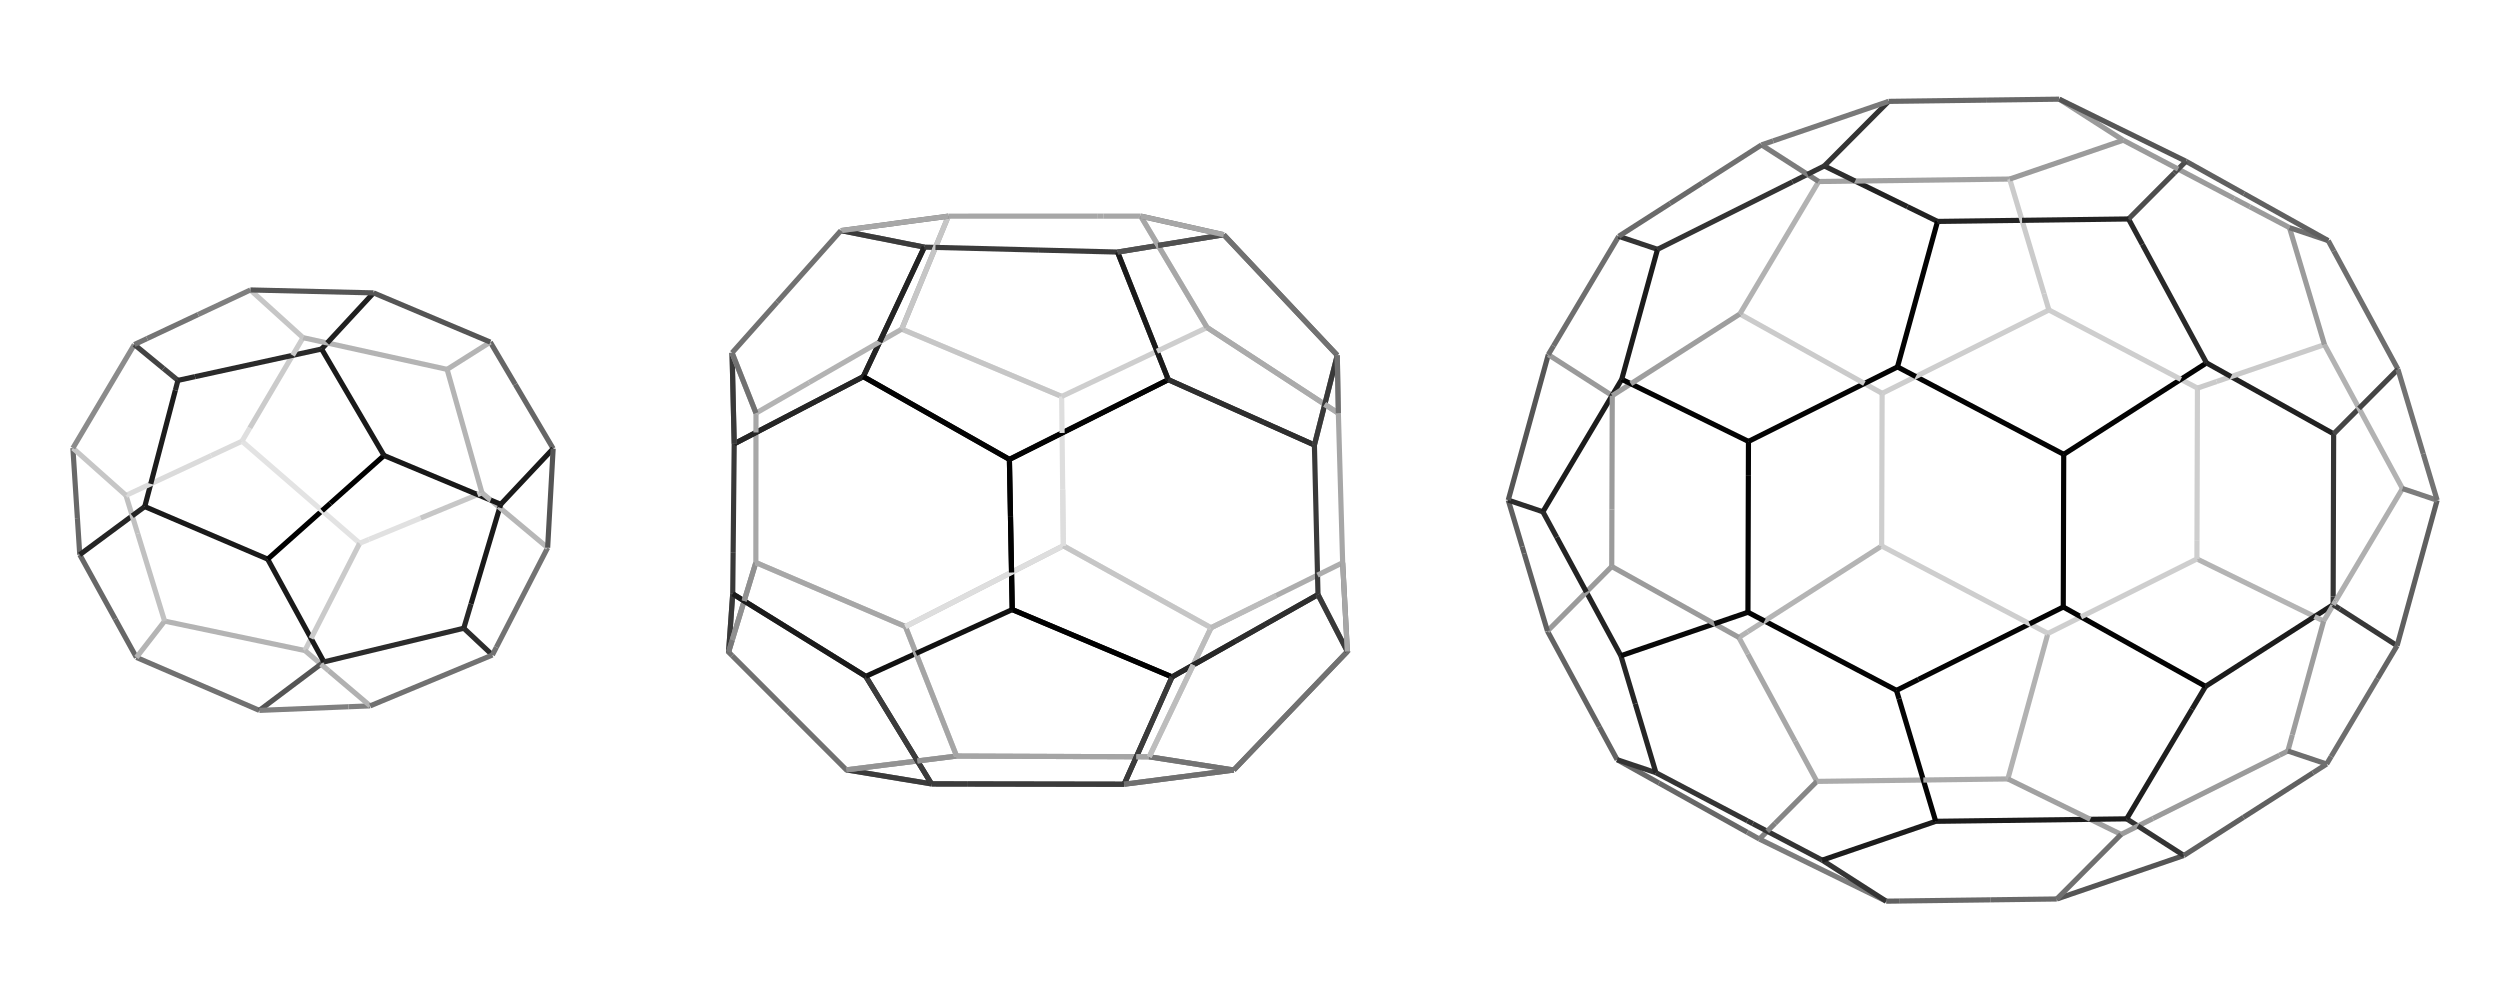 <?xml version="1.0" encoding="utf-8"?>
<!-- Generator: Adobe Illustrator 15.1.0, SVG Export Plug-In . SVG Version: 6.00 Build 0)  -->
<!DOCTYPE svg PUBLIC "-//W3C//DTD SVG 1.1//EN" "http://www.w3.org/Graphics/SVG/1.1/DTD/svg11.dtd">
<svg version="1.1" id="Layer_1" xmlns="http://www.w3.org/2000/svg" xmlns:xlink="http://www.w3.org/1999/xlink" x="0px" y="0px"
	 width="484px" height="194.003px" viewBox="0 0 484 194.003" enable-background="new 0 0 484 194.003" xml:space="preserve">
<g>
	<line fill="none" stroke="#717171" stroke-miterlimit="10" x1="26.409" y1="127.279" x2="50.207" y2="137.532"/>
	<line fill="none" stroke="#686868" stroke-miterlimit="10" x1="14.983" y1="100.305" x2="15.439" y2="107.387"/>
	<line fill="none" stroke="#676767" stroke-miterlimit="10" x1="22.306" y1="119.84" x2="15.439" y2="107.387"/>
	<line fill="none" stroke="#252525" stroke-miterlimit="10" x1="25.604" y1="99.866" x2="15.439" y2="107.387"/>
	<line fill="none" stroke="#C1C1C1" stroke-miterlimit="10" x1="26.656" y1="103.291" x2="24.389" y2="95.91"/>
	<line fill="none" stroke="#252525" stroke-miterlimit="10" x1="25.604" y1="99.866" x2="28.027" y2="98.073"/>
	<line fill="none" stroke="#1D1D1D" stroke-miterlimit="10" x1="29.185" y1="93.67" x2="28.027" y2="98.073"/>
	<line fill="none" stroke="#676767" stroke-miterlimit="10" x1="22.306" y1="119.84" x2="26.409" y2="127.279"/>
	<path fill="none" stroke="#B4B4B4" stroke-miterlimit="10" d="M31.866,120.247l27.163,5.699 M31.866,120.247l-5.458,7.032"/>
	<line fill="none" stroke="#C1C1C1" stroke-miterlimit="10" x1="26.656" y1="103.291" x2="31.866" y2="120.247"/>
	<line fill="none" stroke="#1A1A1A" stroke-miterlimit="10" x1="28.027" y1="98.073" x2="51.829" y2="108.252"/>
	<line fill="none" stroke="#DBDBDB" stroke-miterlimit="10" x1="40.87" y1="88.21" x2="24.389" y2="95.91"/>
	<line fill="none" stroke="#686868" stroke-miterlimit="10" x1="14.983" y1="100.305" x2="14.111" y2="86.754"/>
	<line fill="none" stroke="#C6C6C6" stroke-miterlimit="10" x1="24.389" y1="95.91" x2="14.111" y2="86.754"/>
	<line fill="none" stroke="#8B8B8B" stroke-miterlimit="10" x1="14.111" y1="86.754" x2="26.007" y2="66.704"/>
	<line fill="none" stroke="#434343" stroke-miterlimit="10" x1="31.643" y1="71.336" x2="26.007" y2="66.704"/>
	<line fill="none" stroke="#747474" stroke-miterlimit="10" x1="28.475" y1="65.543" x2="26.007" y2="66.704"/>
	<line fill="none" stroke="#1D1D1D" stroke-miterlimit="10" x1="29.185" y1="93.67" x2="33.947" y2="75.55"/>
	<line fill="none" stroke="#CACACA" stroke-miterlimit="10" x1="60.225" y1="123.604" x2="59.029" y2="125.946"/>
	<line fill="none" stroke="#B8B8B8" stroke-miterlimit="10" x1="62.13" y1="128.575" x2="59.029" y2="125.946"/>
	<line fill="none" stroke="#555555" stroke-miterlimit="10" x1="50.207" y1="137.532" x2="62.706" y2="128.143"/>
	<line fill="none" stroke="#808080" stroke-miterlimit="10" x1="67.455" y1="136.827" x2="50.207" y2="137.532"/>
	<line fill="none" stroke="#B8B8B8" stroke-miterlimit="10" x1="62.13" y1="128.575" x2="63.645" y2="129.859"/>
	<line fill="none" stroke="#1A1A1A" stroke-miterlimit="10" x1="62.706" y1="128.143" x2="51.829" y2="108.252"/>
	<line fill="none" stroke="#808080" stroke-miterlimit="10" x1="67.455" y1="136.827" x2="71.662" y2="136.655"/>
	<line fill="none" stroke="#434343" stroke-miterlimit="10" x1="31.643" y1="71.336" x2="34.448" y2="73.642"/>
	<line fill="none" stroke="#2A2A2A" stroke-miterlimit="10" x1="33.947" y1="75.55" x2="34.448" y2="73.642"/>
	<line fill="none" stroke="#B1B1B1" stroke-miterlimit="10" x1="63.645" y1="129.859" x2="71.662" y2="136.655"/>
	<line fill="none" stroke="#DBDBDB" stroke-miterlimit="10" x1="40.87" y1="88.21" x2="46.851" y2="85.416"/>
	<line fill="none" stroke="#000000" stroke-miterlimit="10" x1="62.362" y1="98.866" x2="51.829" y2="108.252"/>
	<line fill="none" stroke="#E3E3E3" stroke-miterlimit="10" x1="69.635" y1="105.171" x2="46.851" y2="85.416"/>
	<line fill="none" stroke="#DFDFDF" stroke-miterlimit="10" x1="48.363" y1="82.849" x2="46.851" y2="85.416"/>
	<line fill="none" stroke="#000000" stroke-miterlimit="10" x1="62.362" y1="98.866" x2="63.957" y2="97.445"/>
	<line fill="none" stroke="#2A2A2A" stroke-miterlimit="10" x1="37.756" y1="72.919" x2="34.448" y2="73.642"/>
	<line fill="none" stroke="#CACACA" stroke-miterlimit="10" x1="60.225" y1="123.604" x2="69.635" y2="105.171"/>
	<line fill="none" stroke="#2C2C2C" stroke-miterlimit="10" x1="89.788" y1="121.625" x2="62.706" y2="128.143"/>
	<line fill="none" stroke="#E1E1E1" stroke-miterlimit="10" x1="71.423" y1="104.434" x2="69.635" y2="105.171"/>
	<line fill="none" stroke="#2C2C2C" stroke-miterlimit="10" x1="89.788" y1="121.625" x2="95.326" y2="126.81"/>
	<line fill="none" stroke="#CBCBCB" stroke-miterlimit="10" x1="56.646" y1="68.794" x2="48.363" y2="82.849"/>
	<line fill="none" stroke="#000000" stroke-miterlimit="10" x1="63.957" y1="97.445" x2="74.348" y2="88.187"/>
	<line fill="none" stroke="#E1E1E1" stroke-miterlimit="10" x1="71.423" y1="104.434" x2="81.446" y2="100.298"/>
	<line fill="none" stroke="#282828" stroke-miterlimit="10" x1="91.189" y1="116.925" x2="89.788" y2="121.625"/>
	<line fill="none" stroke="#2A2A2A" stroke-miterlimit="10" x1="37.756" y1="72.919" x2="62.264" y2="67.567"/>
	<line fill="none" stroke="#CBCBCB" stroke-miterlimit="10" x1="56.646" y1="68.794" x2="58.663" y2="65.37"/>
	<line fill="none" stroke="#717171" stroke-miterlimit="10" x1="95.326" y1="126.81" x2="71.662" y2="136.655"/>
	<line fill="none" stroke="#737373" stroke-miterlimit="10" x1="96.101" y1="125.305" x2="95.326" y2="126.81"/>
	<line fill="none" stroke="#747474" stroke-miterlimit="10" x1="28.475" y1="65.543" x2="38.351" y2="60.897"/>
	<line fill="none" stroke="#1A1A1A" stroke-miterlimit="10" x1="62.264" y1="67.567" x2="74.348" y2="88.187"/>
	<line fill="none" stroke="#C7C7C7" stroke-miterlimit="10" x1="92.451" y1="95.758" x2="81.446" y2="100.298"/>
	<line fill="none" stroke="#181818" stroke-miterlimit="10" x1="95.001" y1="96.824" x2="74.348" y2="88.187"/>
	<line fill="none" stroke="#C7C7C7" stroke-miterlimit="10" x1="92.451" y1="95.758" x2="93.304" y2="95.405"/>
	<line fill="none" stroke="#B7B7B7" stroke-miterlimit="10" x1="96.516" y1="98.09" x2="93.304" y2="95.405"/>
	<line fill="none" stroke="#181818" stroke-miterlimit="10" x1="95.001" y1="96.824" x2="96.943" y2="97.636"/>
	<line fill="none" stroke="#B4B4B4" stroke-miterlimit="10" x1="86.56" y1="71.512" x2="93.304" y2="95.405"/>
	<line fill="none" stroke="#666666" stroke-miterlimit="10" x1="99.75" y1="74.416" x2="107.087" y2="86.849"/>
	<line fill="none" stroke="#202020" stroke-miterlimit="10" x1="63.344" y1="66.4" x2="62.264" y2="67.567"/>
	<line fill="none" stroke="#1A1A1A" stroke-miterlimit="10" x1="96.943" y1="97.636" x2="107.087" y2="86.849"/>
	<line fill="none" stroke="#1A1A1A" stroke-miterlimit="10" x1="96.749" y1="98.285" x2="91.189" y2="116.925"/>
	<line fill="none" stroke="#737373" stroke-miterlimit="10" x1="96.101" y1="125.305" x2="106.024" y2="106.037"/>
	<line fill="none" stroke="#B7B7B7" stroke-miterlimit="10" x1="96.516" y1="98.09" x2="106.024" y2="106.037"/>
	<line fill="none" stroke="#1A1A1A" stroke-miterlimit="10" x1="96.749" y1="98.285" x2="96.943" y2="97.636"/>
	<line fill="none" stroke="#555555" stroke-miterlimit="10" x1="107.087" y1="86.849" x2="106.024" y2="106.037"/>
	<line fill="none" stroke="#B4B4B4" stroke-miterlimit="10" x1="86.56" y1="71.512" x2="58.663" y2="65.37"/>
	<line fill="none" stroke="#666666" stroke-miterlimit="10" x1="99.75" y1="74.416" x2="94.92" y2="66.232"/>
	<line fill="none" stroke="#B4B4B4" stroke-miterlimit="10" x1="86.56" y1="71.512" x2="94.92" y2="66.232"/>
	<line fill="none" stroke="#C6C6C6" stroke-miterlimit="10" x1="58.663" y1="65.37" x2="48.473" y2="56.136"/>
	<line fill="none" stroke="#202020" stroke-miterlimit="10" x1="63.344" y1="66.4" x2="72.32" y2="56.703"/>
	<path fill="none" stroke="#555555" stroke-miterlimit="10" d="M72.32,56.703l22.6,9.529 M72.32,56.703l-23.848-0.567"/>
	<line fill="none" stroke="#7F7F7F" stroke-miterlimit="10" x1="38.351" y1="60.897" x2="48.473" y2="56.136"/>
</g>
<g>
	<line fill="none" stroke="#636363" stroke-miterlimit="10" x1="309.627" y1="140.708" x2="313.078" y2="147.077"/>
	<line fill="none" stroke="#686868" stroke-miterlimit="10" x1="321.188" y1="151.602" x2="313.078" y2="147.077"/>
	<line fill="none" stroke="#343434" stroke-miterlimit="10" x1="320.587" y1="149.598" x2="313.078" y2="147.077"/>
	<line fill="none" stroke="#262626" stroke-miterlimit="10" x1="316.59" y1="136.249" x2="320.587" y2="149.598"/>
	<line fill="none" stroke="#686868" stroke-miterlimit="10" x1="321.188" y1="151.602" x2="338.272" y2="161.135"/>
	<line fill="none" stroke="#343434" stroke-miterlimit="10" x1="338.279" y1="158.904" x2="320.587" y2="149.598"/>
	<line fill="none" stroke="#B0B0B0" stroke-miterlimit="10" x1="338.378" y1="126.609" x2="336.643" y2="123.408"/>
	<line fill="none" stroke="#B4B4B4" stroke-miterlimit="10" x1="338.391" y1="122.289" x2="336.643" y2="123.408"/>
	<line fill="none" stroke="#636363" stroke-miterlimit="10" x1="309.627" y1="140.708" x2="299.587" y2="122.175"/>
	<line fill="none" stroke="#262626" stroke-miterlimit="10" x1="316.59" y1="136.249" x2="313.806" y2="126.951"/>
	<line fill="none" stroke="#232323" stroke-miterlimit="10" x1="307.118" y1="114.61" x2="313.806" y2="126.951"/>
	<line fill="none" stroke="#090909" stroke-miterlimit="10" x1="331.896" y1="120.759" x2="313.806" y2="126.951"/>
	<line fill="none" stroke="#9B9B9B" stroke-miterlimit="10" x1="312.032" y1="109.675" x2="336.643" y2="123.408"/>
	<line fill="none" stroke="#090909" stroke-miterlimit="10" x1="331.896" y1="120.759" x2="338.402" y2="118.532"/>
	<line fill="none" stroke="#9B9B9B" stroke-miterlimit="10" x1="312.032" y1="109.675" x2="299.587" y2="122.175"/>
	<line fill="none" stroke="#606060" stroke-miterlimit="10" x1="295.091" y1="107.165" x2="299.587" y2="122.175"/>
	<line fill="none" stroke="#232323" stroke-miterlimit="10" x1="307.118" y1="114.61" x2="301.381" y2="104.02"/>
	<line fill="none" stroke="#9B9B9B" stroke-miterlimit="10" x1="312.065" y1="98.678" x2="312.032" y2="109.675"/>
	<line fill="none" stroke="#030303" stroke-miterlimit="10" x1="338.482" y1="92.131" x2="338.402" y2="118.532"/>
	<line fill="none" stroke="#797979" stroke-miterlimit="10" x1="338.272" y1="161.135" x2="340.624" y2="162.447"/>
	<line fill="none" stroke="#818181" stroke-miterlimit="10" x1="342.134" y1="160.931" x2="340.624" y2="162.447"/>
	<line fill="none" stroke="#7C7C7C" stroke-miterlimit="10" x1="340.624" y1="162.447" x2="365.159" y2="174.469"/>
	<line fill="none" stroke="#343434" stroke-miterlimit="10" x1="352.774" y1="166.528" x2="365.159" y2="174.469"/>
	<line fill="none" stroke="#616161" stroke-miterlimit="10" x1="367.807" y1="174.435" x2="365.159" y2="174.469"/>
	<line fill="none" stroke="#343434" stroke-miterlimit="10" x1="339.345" y1="159.464" x2="352.774" y2="166.528"/>
	<line fill="none" stroke="#818181" stroke-miterlimit="10" x1="342.134" y1="160.931" x2="343.649" y2="159.408"/>
	<line fill="none" stroke="#696969" stroke-miterlimit="10" x1="385.312" y1="174.208" x2="367.807" y2="174.435"/>
	<line fill="none" stroke="#1C1C1C" stroke-miterlimit="10" x1="374.751" y1="159.006" x2="352.774" y2="166.528"/>
	<line fill="none" stroke="#A1A1A1" stroke-miterlimit="10" x1="404.679" y1="158.619" x2="410.644" y2="161.542"/>
	<line fill="none" stroke="#343434" stroke-miterlimit="10" x1="413.894" y1="159.916" x2="411.729" y2="158.528"/>
	<line fill="none" stroke="#9B9B9B" stroke-miterlimit="10" x1="416.801" y1="158.462" x2="410.644" y2="161.542"/>
	<line fill="none" stroke="#696969" stroke-miterlimit="10" x1="385.312" y1="174.208" x2="398.198" y2="174.042"/>
	<line fill="none" stroke="#555555" stroke-miterlimit="10" x1="422.794" y1="165.623" x2="398.198" y2="174.042"/>
	<line fill="none" stroke="#6F6F6F" stroke-miterlimit="10" x1="398.198" y1="174.042" x2="410.644" y2="161.542"/>
	<line fill="none" stroke="#343434" stroke-miterlimit="10" x1="413.894" y1="159.916" x2="422.794" y2="165.623"/>
	<line fill="none" stroke="#606060" stroke-miterlimit="10" x1="434.33" y1="158.236" x2="422.794" y2="165.623"/>
	<line fill="none" stroke="#1C1C1C" stroke-miterlimit="10" x1="374.751" y1="159.006" x2="411.729" y2="158.528"/>
	<line fill="none" stroke="#343434" stroke-miterlimit="10" x1="339.345" y1="159.464" x2="338.279" y2="158.904"/>
	<line fill="none" stroke="#A7A7A7" stroke-miterlimit="10" x1="347.518" y1="143.479" x2="351.743" y2="151.278"/>
	<line fill="none" stroke="#040404" stroke-miterlimit="10" x1="367.651" y1="135.299" x2="367.159" y2="133.658"/>
	<line fill="none" stroke="#030303" stroke-miterlimit="10" x1="371.393" y1="131.541" x2="367.159" y2="133.658"/>
	<line fill="none" stroke="#A7A7A7" stroke-miterlimit="10" x1="347.518" y1="143.479" x2="338.378" y2="126.609"/>
	<line fill="none" stroke="#030303" stroke-miterlimit="10" x1="341.616" y1="120.223" x2="367.159" y2="133.658"/>
	<line fill="none" stroke="#868686" stroke-miterlimit="10" x1="343.649" y1="159.408" x2="351.743" y2="151.278"/>
	<line fill="none" stroke="#ABABAB" stroke-miterlimit="10" x1="372.356" y1="151.012" x2="351.743" y2="151.278"/>
	<line fill="none" stroke="#040404" stroke-miterlimit="10" x1="367.651" y1="135.299" x2="374.751" y2="159.006"/>
	<line fill="none" stroke="#ABABAB" stroke-miterlimit="10" x1="372.356" y1="151.012" x2="388.723" y2="150.8"/>
	<line fill="none" stroke="#B2B2B2" stroke-miterlimit="10" x1="388.723" y1="150.8" x2="396.476" y2="122.634"/>
	<line fill="none" stroke="#A1A1A1" stroke-miterlimit="10" x1="404.679" y1="158.619" x2="388.723" y2="150.8"/>
	<line fill="none" stroke="#030303" stroke-miterlimit="10" x1="371.393" y1="131.541" x2="392.934" y2="120.771"/>
	<line fill="none" stroke="#B4B4B4" stroke-miterlimit="10" x1="338.391" y1="122.289" x2="364.289" y2="105.705"/>
	<line fill="none" stroke="#030303" stroke-miterlimit="10" x1="341.616" y1="120.223" x2="338.402" y2="118.532"/>
	<line fill="none" stroke="#1F1F1F" stroke-miterlimit="10" x1="424.364" y1="137.302" x2="411.729" y2="158.528"/>
	<line fill="none" stroke="#9B9B9B" stroke-miterlimit="10" x1="416.801" y1="158.462" x2="441.302" y2="146.211"/>
	<line fill="none" stroke="#606060" stroke-miterlimit="10" x1="434.33" y1="158.236" x2="447.784" y2="149.62"/>
	<line fill="none" stroke="#CECECE" stroke-miterlimit="10" x1="364.289" y1="105.705" x2="396.476" y2="122.634"/>
	<line fill="none" stroke="#030303" stroke-miterlimit="10" x1="338.482" y1="92.131" x2="338.503" y2="85.459"/>
	<line fill="none" stroke="#1F1F1F" stroke-miterlimit="10" x1="424.364" y1="137.302" x2="426.993" y2="132.884"/>
	<line fill="none" stroke="#CECECE" stroke-miterlimit="10" x1="402.883" y1="119.431" x2="396.476" y2="122.634"/>
	<line fill="none" stroke="#9D9D9D" stroke-miterlimit="10" x1="443.794" y1="142.259" x2="442.931" y2="145.396"/>
	<line fill="none" stroke="#9B9B9B" stroke-miterlimit="10" x1="441.302" y1="146.211" x2="442.931" y2="145.396"/>
	<line fill="none" stroke="#6C6C6C" stroke-miterlimit="10" x1="447.784" y1="149.62" x2="450.441" y2="147.919"/>
	<line fill="none" stroke="#6F6F6F" stroke-miterlimit="10" x1="450.441" y1="147.919" x2="442.931" y2="145.396"/>
	<line fill="none" stroke="#6E6E6E" stroke-miterlimit="10" x1="451.313" y1="146.454" x2="450.441" y2="147.919"/>
	<line fill="none" stroke="#030303" stroke-miterlimit="10" x1="399.448" y1="117.514" x2="426.993" y2="132.884"/>
	<line fill="none" stroke="#B4B4B4" stroke-miterlimit="10" x1="448.099" y1="119.369" x2="425.323" y2="108.21"/>
	<path fill="none" stroke="#CECECE" stroke-miterlimit="10" d="M425.335,104.57l-0.012,3.64 M402.883,119.431l22.44-11.221"/>
	<line fill="none" stroke="#1C1C1C" stroke-miterlimit="10" x1="426.993" y1="132.884" x2="451.694" y2="117.066"/>
	<line fill="none" stroke="#B4B4B4" stroke-miterlimit="10" x1="448.099" y1="119.369" x2="449.858" y2="120.231"/>
	<line fill="none" stroke="#9D9D9D" stroke-miterlimit="10" x1="443.794" y1="142.259" x2="449.858" y2="120.231"/>
	<line fill="none" stroke="#B0B0B0" stroke-miterlimit="10" x1="451.729" y1="117.089" x2="449.858" y2="120.231"/>
	<line fill="none" stroke="#6E6E6E" stroke-miterlimit="10" x1="451.313" y1="146.454" x2="460.292" y2="131.369"/>
	<line fill="none" stroke="#383838" stroke-miterlimit="10" x1="452.995" y1="117.901" x2="451.694" y2="117.066"/>
	<line fill="none" stroke="#343434" stroke-miterlimit="10" x1="451.698" y1="115.508" x2="451.694" y2="117.066"/>
	<line fill="none" stroke="#B0B0B0" stroke-miterlimit="10" x1="451.729" y1="117.089" x2="452.161" y2="116.362"/>
	<path fill="none" stroke="#030303" stroke-miterlimit="10" d="M399.537,87.964l-0.089,29.549 M392.934,120.771l6.515-3.257"/>
	<line fill="none" stroke="#CECECE" stroke-miterlimit="10" x1="425.335" y1="104.57" x2="425.425" y2="75.136"/>
	<line fill="none" stroke="#CECECE" stroke-miterlimit="10" x1="422.21" y1="73.446" x2="425.425" y2="75.136"/>
	<line fill="none" stroke="#CACACA" stroke-miterlimit="10" x1="429.136" y1="73.866" x2="425.425" y2="75.136"/>
	<line fill="none" stroke="#030303" stroke-miterlimit="10" x1="399.537" y1="87.964" x2="427.183" y2="70.261"/>
	<line fill="none" stroke="#CECECE" stroke-miterlimit="10" x1="364.379" y1="76.155" x2="364.289" y2="105.705"/>
	<line fill="none" stroke="#030303" stroke-miterlimit="10" x1="370.893" y1="72.898" x2="399.537" y2="87.964"/>
	<line fill="none" stroke="#CECECE" stroke-miterlimit="10" x1="422.21" y1="73.446" x2="396.667" y2="60.011"/>
	<line fill="none" stroke="#CECECE" stroke-miterlimit="10" x1="396.667" y1="60.011" x2="364.379" y2="76.155"/>
	<line fill="none" stroke="#CBCBCB" stroke-miterlimit="10" x1="360.943" y1="74.238" x2="364.379" y2="76.155"/>
	<line fill="none" stroke="#030303" stroke-miterlimit="10" x1="370.893" y1="72.898" x2="367.351" y2="71.035"/>
	<line fill="none" stroke="#CBCBCB" stroke-miterlimit="10" x1="395.72" y1="56.85" x2="396.667" y2="60.011"/>
	<line fill="none" stroke="#292929" stroke-miterlimit="10" x1="414.759" y1="47.33" x2="427.183" y2="70.261"/>
	<line fill="none" stroke="#212121" stroke-miterlimit="10" x1="431.931" y1="72.91" x2="451.794" y2="83.994"/>
	<line fill="none" stroke="#343434" stroke-miterlimit="10" x1="451.698" y1="115.508" x2="451.794" y2="83.994"/>
	<line fill="none" stroke="#454545" stroke-miterlimit="10" x1="456.708" y1="79.059" x2="451.794" y2="83.994"/>
	<line fill="none" stroke="#CACACA" stroke-miterlimit="10" x1="429.136" y1="73.866" x2="450.021" y2="66.717"/>
	<line fill="none" stroke="#212121" stroke-miterlimit="10" x1="431.931" y1="72.91" x2="427.183" y2="70.261"/>
	<line fill="none" stroke="#9B9B9B" stroke-miterlimit="10" x1="435.562" y1="40.033" x2="432.536" y2="38.441"/>
	<line fill="none" stroke="#B2B2B2" stroke-miterlimit="10" x1="450.021" y1="66.717" x2="465.122" y2="94.588"/>
	<line fill="none" stroke="#9B9B9B" stroke-miterlimit="10" x1="443.239" y1="44.071" x2="450.021" y2="66.717"/>
	<line fill="none" stroke="#6E6E6E" stroke-miterlimit="10" x1="451.83" y1="48.59" x2="464.239" y2="71.494"/>
	<line fill="none" stroke="#454545" stroke-miterlimit="10" x1="456.708" y1="79.059" x2="464.239" y2="71.494"/>
	<line fill="none" stroke="#727272" stroke-miterlimit="10" x1="469.136" y1="87.843" x2="464.239" y2="71.494"/>
	<line fill="none" stroke="#9B9B9B" stroke-miterlimit="10" x1="435.562" y1="40.033" x2="443.239" y2="44.071"/>
	<line fill="none" stroke="#6F6F6F" stroke-miterlimit="10" x1="450.748" y1="46.592" x2="443.239" y2="44.071"/>
	<line fill="none" stroke="#606060" stroke-miterlimit="10" x1="434.437" y1="37.491" x2="450.748" y2="46.592"/>
	<line fill="none" stroke="#6E6E6E" stroke-miterlimit="10" x1="451.83" y1="48.59" x2="450.748" y2="46.592"/>
	<line fill="none" stroke="#AFAFAF" stroke-miterlimit="10" x1="452.161" y1="116.362" x2="465.122" y2="94.588"/>
	<line fill="none" stroke="#383838" stroke-miterlimit="10" x1="452.995" y1="117.901" x2="464.077" y2="125.007"/>
	<line fill="none" stroke="#5F5F5F" stroke-miterlimit="10" x1="464.077" y1="125.007" x2="471.831" y2="96.842"/>
	<line fill="none" stroke="#646464" stroke-miterlimit="10" x1="460.292" y1="131.369" x2="464.077" y2="125.007"/>
	<line fill="none" stroke="#7C7C7C" stroke-miterlimit="10" x1="471.831" y1="96.842" x2="465.122" y2="94.588"/>
	<line fill="none" stroke="#727272" stroke-miterlimit="10" x1="469.136" y1="87.843" x2="471.831" y2="96.842"/>
	<line fill="none" stroke="#030303" stroke-miterlimit="10" x1="367.351" y1="71.035" x2="338.503" y2="85.459"/>
	<line fill="none" stroke="#5E5E5E" stroke-miterlimit="10" x1="294.69" y1="105.825" x2="291.995" y2="96.827"/>
	<line fill="none" stroke="#2C2C2C" stroke-miterlimit="10" x1="298.704" y1="99.081" x2="291.995" y2="96.827"/>
	<line fill="none" stroke="#555555" stroke-miterlimit="10" x1="291.995" y1="96.827" x2="299.749" y2="68.662"/>
	<line fill="none" stroke="#9A9A9A" stroke-miterlimit="10" x1="312.098" y1="76.58" x2="299.749" y2="68.662"/>
	<line fill="none" stroke="#6E6E6E" stroke-miterlimit="10" x1="300.759" y1="66.965" x2="299.749" y2="68.662"/>
	<line fill="none" stroke="#1C1C1C" stroke-miterlimit="10" x1="313.968" y1="73.438" x2="298.704" y2="99.081"/>
	<line fill="none" stroke="#5E5E5E" stroke-miterlimit="10" x1="294.69" y1="105.825" x2="295.091" y2="107.165"/>
	<line fill="none" stroke="#292929" stroke-miterlimit="10" x1="301.381" y1="104.02" x2="298.704" y2="99.081"/>
	<line fill="none" stroke="#9B9B9B" stroke-miterlimit="10" x1="312.065" y1="98.678" x2="312.132" y2="76.602"/>
	<line fill="none" stroke="#9E9E9E" stroke-miterlimit="10" x1="315.728" y1="74.3" x2="312.132" y2="76.602"/>
	<line fill="none" stroke="#9A9A9A" stroke-miterlimit="10" x1="312.098" y1="76.58" x2="312.132" y2="76.602"/>
	<line fill="none" stroke="#030303" stroke-miterlimit="10" x1="338.503" y1="85.459" x2="313.968" y2="73.438"/>
	<line fill="none" stroke="#6E6E6E" stroke-miterlimit="10" x1="300.759" y1="66.965" x2="313.385" y2="45.75"/>
	<line fill="none" stroke="#343434" stroke-miterlimit="10" x1="320.896" y1="48.272" x2="313.385" y2="45.75"/>
	<line fill="none" stroke="#6A6A6A" stroke-miterlimit="10" x1="323.345" y1="39.372" x2="313.385" y2="45.75"/>
	<line fill="none" stroke="#1C1C1C" stroke-miterlimit="10" x1="313.968" y1="73.438" x2="320.896" y2="48.272"/>
	<line fill="none" stroke="#CBCBCB" stroke-miterlimit="10" x1="360.943" y1="74.238" x2="336.832" y2="60.785"/>
	<line fill="none" stroke="#222222" stroke-miterlimit="10" x1="369.271" y1="40.011" x2="375.104" y2="42.869"/>
	<line fill="none" stroke="#9E9E9E" stroke-miterlimit="10" x1="315.728" y1="74.3" x2="336.832" y2="60.785"/>
	<line fill="none" stroke="#B2B2B2" stroke-miterlimit="10" x1="336.832" y1="60.785" x2="352.097" y2="35.141"/>
	<line fill="none" stroke="#222222" stroke-miterlimit="10" x1="369.271" y1="40.011" x2="359.146" y2="35.05"/>
	<line fill="none" stroke="#343434" stroke-miterlimit="10" x1="347.025" y1="35.207" x2="320.896" y2="48.272"/>
	<line fill="none" stroke="#6A6A6A" stroke-miterlimit="10" x1="323.345" y1="39.372" x2="329.496" y2="35.433"/>
	<line fill="none" stroke="#030303" stroke-miterlimit="10" x1="367.351" y1="71.035" x2="375.104" y2="42.869"/>
	<line fill="none" stroke="#232323" stroke-miterlimit="10" x1="391.47" y1="42.657" x2="375.104" y2="42.869"/>
	<line fill="none" stroke="#A2A2A2" stroke-miterlimit="10" x1="352.097" y1="35.141" x2="389.075" y2="34.663"/>
	<line fill="none" stroke="#343434" stroke-miterlimit="10" x1="349.932" y1="33.753" x2="347.025" y2="35.207"/>
	<line fill="none" stroke="#7C7C7C" stroke-miterlimit="10" x1="341.032" y1="28.046" x2="352.097" y2="35.141"/>
	<line fill="none" stroke="#343434" stroke-miterlimit="10" x1="349.932" y1="33.753" x2="353.183" y2="32.127"/>
	<line fill="none" stroke="#797979" stroke-miterlimit="10" x1="343.282" y1="27.276" x2="341.032" y2="28.046"/>
	<line fill="none" stroke="#2D2D2D" stroke-miterlimit="10" x1="359.146" y1="35.05" x2="353.183" y2="32.127"/>
	<line fill="none" stroke="#343434" stroke-miterlimit="10" x1="353.183" y1="32.127" x2="365.628" y2="19.627"/>
	<line fill="none" stroke="#797979" stroke-miterlimit="10" x1="343.282" y1="27.276" x2="365.628" y2="19.627"/>
	<line fill="none" stroke="#686868" stroke-miterlimit="10" x1="384.5" y1="19.383" x2="365.628" y2="19.627"/>
	<line fill="none" stroke="#707070" stroke-miterlimit="10" x1="329.496" y1="35.433" x2="341.032" y2="28.046"/>
	<line fill="none" stroke="#CBCBCB" stroke-miterlimit="10" x1="395.72" y1="56.85" x2="389.075" y2="34.663"/>
	<line fill="none" stroke="#292929" stroke-miterlimit="10" x1="414.759" y1="47.33" x2="412.083" y2="42.391"/>
	<line fill="none" stroke="#4D4D4D" stroke-miterlimit="10" x1="420.947" y1="33.486" x2="412.083" y2="42.391"/>
	<line fill="none" stroke="#232323" stroke-miterlimit="10" x1="391.47" y1="42.657" x2="412.083" y2="42.391"/>
	<line fill="none" stroke="#9B9B9B" stroke-miterlimit="10" x1="411.052" y1="27.141" x2="389.075" y2="34.663"/>
	<line fill="none" stroke="#686868" stroke-miterlimit="10" x1="384.5" y1="19.383" x2="398.667" y2="19.2"/>
	<path fill="none" stroke="#9B9B9B" stroke-miterlimit="10" d="M421.692,32.738l10.844,5.704 M411.052,27.141L398.667,19.2"/>
	<line fill="none" stroke="#606060" stroke-miterlimit="10" x1="434.437" y1="37.491" x2="423.202" y2="31.222"/>
	<line fill="none" stroke="#4D4D4D" stroke-miterlimit="10" x1="420.947" y1="33.486" x2="423.202" y2="31.222"/>
	<line fill="none" stroke="#9B9B9B" stroke-miterlimit="10" x1="421.692" y1="32.738" x2="411.052" y2="27.141"/>
	<line fill="none" stroke="#555555" stroke-miterlimit="10" x1="423.202" y1="31.222" x2="398.667" y2="19.2"/>
</g>
<g>
	<path fill="none" stroke="#717171" stroke-miterlimit="10" d="M141.737,126.926l-0.685-0.685l0.804-11.27 M141.737,126.926
		l-0.685-0.685"/>
	<line fill="none" stroke="#393939" stroke-miterlimit="10" x1="141.856" y1="114.972" x2="141.052" y2="126.242"/>
	<line fill="none" stroke="#797979" stroke-miterlimit="10" x1="141.767" y1="123.897" x2="141.052" y2="126.242"/>
	<line fill="none" stroke="#797979" stroke-miterlimit="10" x1="141.767" y1="123.897" x2="141.052" y2="126.242"/>
	<path fill="none" stroke="#393939" stroke-miterlimit="10" d="M141.934,107.031l-0.078,7.941 M141.934,107.031l-0.078,7.941"/>
	<path fill="none" stroke="#717171" stroke-miterlimit="10" d="M152.594,137.789l11.248,11.252l16.496,2.723 M152.594,137.789
		l11.248,11.252"/>
	<line fill="none" stroke="#3B3B3B" stroke-miterlimit="10" x1="180.338" y1="151.765" x2="163.842" y2="149.042"/>
	<line fill="none" stroke="#939393" stroke-miterlimit="10" x1="177.622" y1="147.32" x2="163.842" y2="149.042"/>
	<line fill="none" stroke="#939393" stroke-miterlimit="10" x1="177.622" y1="147.32" x2="163.842" y2="149.042"/>
	<line fill="none" stroke="#1A1A1A" stroke-miterlimit="10" x1="167.612" y1="130.942" x2="180.338" y2="151.765"/>
	<line fill="none" stroke="#3B3B3B" stroke-miterlimit="10" x1="180.338" y1="151.765" x2="167.612" y2="130.942"/>
	<line fill="none" stroke="#3B3B3B" stroke-miterlimit="10" x1="187.33" y1="151.777" x2="180.338" y2="151.765"/>
	<line fill="none" stroke="#3B3B3B" stroke-miterlimit="10" x1="187.33" y1="151.777" x2="180.338" y2="151.765"/>
	<line fill="none" stroke="#939393" stroke-miterlimit="10" x1="177.622" y1="147.32" x2="185.196" y2="146.374"/>
	<line fill="none" stroke="#939393" stroke-miterlimit="10" x1="177.622" y1="147.32" x2="185.196" y2="146.374"/>
	<path fill="none" stroke="#111111" stroke-miterlimit="10" d="M177.346,126.504l-9.734,4.438 M177.346,126.504l-9.734,4.438"/>
	<path fill="none" stroke="#717171" stroke-miterlimit="10" d="M152.594,137.789l-10.857-10.863 M152.594,137.789l-10.857-10.863"/>
	<line fill="none" stroke="#909090" stroke-miterlimit="10" x1="144.069" y1="116.344" x2="141.767" y2="123.897"/>
	<line fill="none" stroke="#909090" stroke-miterlimit="10" x1="144.069" y1="116.344" x2="141.767" y2="123.897"/>
	<line fill="none" stroke="#393939" stroke-miterlimit="10" x1="141.856" y1="114.972" x2="167.612" y2="130.942"/>
	<line fill="none" stroke="#1A1A1A" stroke-miterlimit="10" x1="167.612" y1="130.942" x2="141.856" y2="114.972"/>
	<line fill="none" stroke="#909090" stroke-miterlimit="10" x1="144.069" y1="116.344" x2="146.333" y2="108.913"/>
	<line fill="none" stroke="#909090" stroke-miterlimit="10" x1="144.069" y1="116.344" x2="146.333" y2="108.913"/>
	<line fill="none" stroke="#C6C6C6" stroke-miterlimit="10" x1="175.292" y1="121.304" x2="146.333" y2="108.913"/>
	<line fill="none" stroke="#A7A7A7" stroke-miterlimit="10" x1="146.333" y1="108.913" x2="175.292" y2="121.304"/>
	<path fill="none" stroke="#393939" stroke-miterlimit="10" d="M141.934,107.031l0.209-21.113 M141.934,107.031l0.209-21.113"/>
	<path fill="none" stroke="#A7A7A7" stroke-miterlimit="10" d="M146.355,83.728l-0.022,25.185 M146.355,83.728l-0.022,25.185"/>
	<line fill="none" stroke="#252525" stroke-miterlimit="10" x1="158.045" y1="77.646" x2="142.143" y2="85.918"/>
	<line fill="none" stroke="#252525" stroke-miterlimit="10" x1="158.045" y1="77.646" x2="142.143" y2="85.918"/>
	<line fill="none" stroke="#717171" stroke-miterlimit="10" x1="141.729" y1="68.306" x2="142.143" y2="85.918"/>
	<line fill="none" stroke="#393939" stroke-miterlimit="10" x1="142.143" y1="85.918" x2="141.729" y2="68.306"/>
	<path fill="none" stroke="#A7A7A7" stroke-miterlimit="10" d="M146.355,83.728l0.003-3.75 M146.355,83.728l0.003-3.75"/>
	<path fill="none" stroke="#B3B3B3" stroke-miterlimit="10" d="M156.628,74.06l-10.271,5.918 M156.628,74.06l-10.271,5.918"/>
	<line fill="none" stroke="#A7A7A7" stroke-miterlimit="10" x1="146.358" y1="79.978" x2="141.729" y2="68.306"/>
	<path fill="none" stroke="#717171" stroke-miterlimit="10" d="M150.475,58.483l-8.746,9.822 M150.475,58.483l-8.746,9.822
		 M141.729,68.306l4.629,11.672"/>
	<line fill="none" stroke="#C6C6C6" stroke-miterlimit="10" x1="175.292" y1="121.304" x2="185.196" y2="146.374"/>
	<line fill="none" stroke="#A5A5A5" stroke-miterlimit="10" x1="185.196" y1="146.374" x2="175.292" y2="121.304"/>
	<line fill="none" stroke="#3B3B3B" stroke-miterlimit="10" x1="187.33" y1="151.777" x2="217.634" y2="151.827"/>
	<line fill="none" stroke="#3B3B3B" stroke-miterlimit="10" x1="187.33" y1="151.777" x2="217.634" y2="151.827"/>
	<line fill="none" stroke="#A5A5A5" stroke-miterlimit="10" x1="220.009" y1="146.51" x2="185.196" y2="146.374"/>
	<line fill="none" stroke="#A5A5A5" stroke-miterlimit="10" x1="220.009" y1="146.51" x2="185.196" y2="146.374"/>
	<line fill="none" stroke="#1A1A1A" stroke-miterlimit="10" x1="226.905" y1="131.053" x2="195.97" y2="118.013"/>
	<line fill="none" stroke="#000000" stroke-miterlimit="10" x1="195.97" y1="118.013" x2="226.905" y2="131.053"/>
	<line fill="none" stroke="#1A1A1A" stroke-miterlimit="10" x1="226.905" y1="131.053" x2="217.634" y2="151.827"/>
	<line fill="none" stroke="#3B3B3B" stroke-miterlimit="10" x1="217.634" y1="151.827" x2="226.905" y2="131.053"/>
	<line fill="none" stroke="#707070" stroke-miterlimit="10" x1="238.409" y1="149.137" x2="217.634" y2="151.827"/>
	<line fill="none" stroke="#707070" stroke-miterlimit="10" x1="238.409" y1="149.137" x2="217.634" y2="151.827"/>
	<line fill="none" stroke="#BDBDBD" stroke-miterlimit="10" x1="231.005" y1="128.74" x2="234.458" y2="121.533"/>
	<line fill="none" stroke="#BDBDBD" stroke-miterlimit="10" x1="231.005" y1="128.74" x2="234.458" y2="121.533"/>
	<line fill="none" stroke="#272727" stroke-miterlimit="10" x1="239.157" y1="124.141" x2="226.905" y2="131.053"/>
	<line fill="none" stroke="#272727" stroke-miterlimit="10" x1="239.157" y1="124.141" x2="226.905" y2="131.053"/>
	<line fill="none" stroke="#A5A5A5" stroke-miterlimit="10" x1="220.009" y1="146.51" x2="222.489" y2="146.52"/>
	<line fill="none" stroke="#A5A5A5" stroke-miterlimit="10" x1="220.009" y1="146.51" x2="222.489" y2="146.52"/>
	<line fill="none" stroke="#737373" stroke-miterlimit="10" x1="238.44" y1="149.014" x2="222.489" y2="146.52"/>
	<line fill="none" stroke="#737373" stroke-miterlimit="10" x1="238.44" y1="149.014" x2="222.489" y2="146.52"/>
	<line fill="none" stroke="#BDBDBD" stroke-miterlimit="10" x1="231.005" y1="128.74" x2="222.489" y2="146.52"/>
	<line fill="none" stroke="#BDBDBD" stroke-miterlimit="10" x1="231.005" y1="128.74" x2="222.489" y2="146.52"/>
	<path fill="none" stroke="#111111" stroke-miterlimit="10" d="M177.346,126.504l18.624-8.491 M177.346,126.504l18.624-8.491"/>
	<line fill="none" stroke="#010101" stroke-miterlimit="10" x1="195.835" y1="110.798" x2="195.97" y2="118.013"/>
	<line fill="none" stroke="#010101" stroke-miterlimit="10" x1="195.835" y1="110.798" x2="195.97" y2="118.013"/>
	<line fill="none" stroke="#C6C6C6" stroke-miterlimit="10" x1="175.292" y1="121.304" x2="205.862" y2="105.668"/>
	<line fill="none" stroke="#DEDEDE" stroke-miterlimit="10" x1="205.862" y1="105.668" x2="175.292" y2="121.304"/>
	<line fill="none" stroke="#010101" stroke-miterlimit="10" x1="195.835" y1="110.798" x2="195.63" y2="99.991"/>
	<line fill="none" stroke="#010101" stroke-miterlimit="10" x1="195.835" y1="110.798" x2="195.63" y2="99.991"/>
	<line fill="none" stroke="#DEDEDE" stroke-miterlimit="10" x1="205.862" y1="105.668" x2="234.458" y2="121.533"/>
	<line fill="none" stroke="#C6C6C6" stroke-miterlimit="10" x1="234.458" y1="121.533" x2="205.862" y2="105.668"/>
	<line fill="none" stroke="#252525" stroke-miterlimit="10" x1="158.045" y1="77.646" x2="167.141" y2="72.914"/>
	<line fill="none" stroke="#252525" stroke-miterlimit="10" x1="158.045" y1="77.646" x2="167.141" y2="72.914"/>
	<line fill="none" stroke="#232323" stroke-miterlimit="10" x1="170.316" y1="66.173" x2="167.141" y2="72.914"/>
	<line fill="none" stroke="#232323" stroke-miterlimit="10" x1="170.316" y1="66.173" x2="167.141" y2="72.914"/>
	<line fill="none" stroke="#020202" stroke-miterlimit="10" x1="195.63" y1="99.991" x2="195.421" y2="88.94"/>
	<line fill="none" stroke="#020202" stroke-miterlimit="10" x1="195.63" y1="99.991" x2="195.421" y2="88.94"/>
	<line fill="none" stroke="#DEDEDE" stroke-miterlimit="10" x1="205.739" y1="94.787" x2="205.862" y2="105.668"/>
	<line fill="none" stroke="#DEDEDE" stroke-miterlimit="10" x1="205.739" y1="94.787" x2="205.862" y2="105.668"/>
	<line fill="none" stroke="#BBBBBB" stroke-miterlimit="10" x1="243.485" y1="117.069" x2="234.458" y2="121.533"/>
	<line fill="none" stroke="#BBBBBB" stroke-miterlimit="10" x1="243.485" y1="117.069" x2="234.458" y2="121.533"/>
	<line fill="none" stroke="#2E2E2E" stroke-miterlimit="10" x1="244.989" y1="120.851" x2="239.157" y2="124.141"/>
	<line fill="none" stroke="#2E2E2E" stroke-miterlimit="10" x1="244.989" y1="120.851" x2="239.157" y2="124.141"/>
	<line fill="none" stroke="#1A1A1A" stroke-miterlimit="10" x1="167.141" y1="72.914" x2="195.421" y2="88.94"/>
	<line fill="none" stroke="#030303" stroke-miterlimit="10" x1="195.421" y1="88.94" x2="167.141" y2="72.914"/>
	<path fill="none" stroke="#DEDEDE" stroke-miterlimit="10" d="M205.616,83.823l0.123,10.964 M205.616,83.823l0.123,10.964"/>
	<line fill="none" stroke="#1A1A1A" stroke-miterlimit="10" x1="226.177" y1="73.503" x2="195.421" y2="88.94"/>
	<line fill="none" stroke="#030303" stroke-miterlimit="10" x1="195.421" y1="88.94" x2="226.177" y2="73.503"/>
	<line fill="none" stroke="#DEDEDE" stroke-miterlimit="10" x1="205.536" y1="76.755" x2="174.579" y2="63.716"/>
	<line fill="none" stroke="#C6C6C6" stroke-miterlimit="10" x1="174.579" y1="63.716" x2="205.536" y2="76.755"/>
	<path fill="none" stroke="#DEDEDE" stroke-miterlimit="10" d="M205.616,83.823l-0.08-7.068 M205.616,83.823l-0.08-7.068"/>
	<path fill="none" stroke="#CECECE" stroke-miterlimit="10" d="M223.991,68.002l-18.455,8.753 M223.991,68.002l-18.455,8.753"/>
	<path fill="none" stroke="#3B3B3B" stroke-miterlimit="10" d="M201.14,48.411l15.221,0.388 M201.14,48.411l15.221,0.388"/>
	<path fill="none" stroke="#A7A7A7" stroke-miterlimit="10" d="M213.597,41.842l-1.057,0 M213.597,41.842l-1.057,0"/>
	<line fill="none" stroke="#3B3B3B" stroke-miterlimit="10" x1="216.36" y1="48.799" x2="226.177" y2="73.503"/>
	<line fill="none" stroke="#1A1A1A" stroke-miterlimit="10" x1="226.177" y1="73.503" x2="216.36" y2="48.799"/>
	<line fill="none" stroke="#BBBBBB" stroke-miterlimit="10" x1="243.485" y1="117.069" x2="247.032" y2="115.316"/>
	<line fill="none" stroke="#BBBBBB" stroke-miterlimit="10" x1="243.485" y1="117.069" x2="247.032" y2="115.316"/>
	<line fill="none" stroke="#2E2E2E" stroke-miterlimit="10" x1="244.614" y1="81.748" x2="226.177" y2="73.503"/>
	<line fill="none" stroke="#2E2E2E" stroke-miterlimit="10" x1="244.614" y1="81.748" x2="226.177" y2="73.503"/>
	<line fill="none" stroke="#2E2E2E" stroke-miterlimit="10" x1="244.989" y1="120.851" x2="245.728" y2="120.434"/>
	<line fill="none" stroke="#2E2E2E" stroke-miterlimit="10" x1="244.989" y1="120.851" x2="245.728" y2="120.434"/>
	<path fill="none" stroke="#CECECE" stroke-miterlimit="10" d="M223.991,68.002l9.695-4.599 M223.991,68.002l9.695-4.599"/>
	<line fill="none" stroke="#505050" stroke-miterlimit="10" x1="224.222" y1="47.516" x2="216.36" y2="48.799"/>
	<line fill="none" stroke="#505050" stroke-miterlimit="10" x1="224.222" y1="47.516" x2="216.36" y2="48.799"/>
	<path fill="none" stroke="#A7A7A7" stroke-miterlimit="10" d="M213.597,41.842l7.244-0.001 M213.597,41.842l7.244-0.001"/>
	<path fill="none" stroke="#B3B3B3" stroke-miterlimit="10" d="M156.628,74.06l17.95-10.343 M156.628,74.06l17.95-10.343"/>
	<line fill="none" stroke="#717171" stroke-miterlimit="10" x1="162.797" y1="44.646" x2="178.948" y2="47.847"/>
	<line fill="none" stroke="#3B3B3B" stroke-miterlimit="10" x1="178.948" y1="47.847" x2="162.797" y2="44.646"/>
	<line fill="none" stroke="#232323" stroke-miterlimit="10" x1="170.316" y1="66.173" x2="178.948" y2="47.847"/>
	<line fill="none" stroke="#232323" stroke-miterlimit="10" x1="170.316" y1="66.173" x2="178.948" y2="47.847"/>
	<path fill="none" stroke="#3B3B3B" stroke-miterlimit="10" d="M181.103,47.901l-2.155-0.055 M181.103,47.901l-2.155-0.055"/>
	<line fill="none" stroke="#A7A7A7" stroke-miterlimit="10" x1="183.6" y1="41.848" x2="174.579" y2="63.716"/>
	<line fill="none" stroke="#C6C6C6" stroke-miterlimit="10" x1="174.579" y1="63.716" x2="183.6" y2="41.848"/>
	<path fill="none" stroke="#3B3B3B" stroke-miterlimit="10" d="M181.103,47.901l20.037,0.51 M181.103,47.901l20.037,0.51"/>
	<path fill="none" stroke="#A7A7A7" stroke-miterlimit="10" d="M212.54,41.842l-28.94,0.005 M212.54,41.842l-28.94,0.005"/>
	<line fill="none" stroke="#717171" stroke-miterlimit="10" x1="162.797" y1="44.646" x2="183.6" y2="41.848"/>
	<line fill="none" stroke="#A7A7A7" stroke-miterlimit="10" x1="183.6" y1="41.848" x2="162.797" y2="44.646"/>
	<line fill="none" stroke="#C6C6C6" stroke-miterlimit="10" x1="233.687" y1="63.403" x2="220.841" y2="41.841"/>
	<line fill="none" stroke="#A7A7A7" stroke-miterlimit="10" x1="220.841" y1="41.841" x2="233.687" y2="63.403"/>
	<line fill="none" stroke="#2E2E2E" stroke-miterlimit="10" x1="244.614" y1="81.748" x2="254.47" y2="86.155"/>
	<line fill="none" stroke="#2E2E2E" stroke-miterlimit="10" x1="244.614" y1="81.748" x2="254.47" y2="86.155"/>
	<line fill="none" stroke="#ABABAB" stroke-miterlimit="10" x1="256.476" y1="78.288" x2="233.687" y2="63.403"/>
	<line fill="none" stroke="#ABABAB" stroke-miterlimit="10" x1="256.476" y1="78.288" x2="233.687" y2="63.403"/>
	<line fill="none" stroke="#505050" stroke-miterlimit="10" x1="224.222" y1="47.516" x2="236.919" y2="45.444"/>
	<line fill="none" stroke="#505050" stroke-miterlimit="10" x1="224.222" y1="47.516" x2="236.919" y2="45.444"/>
	<line fill="none" stroke="#6F6F6F" stroke-miterlimit="10" x1="258.897" y1="68.788" x2="236.919" y2="45.444"/>
	<path fill="none" stroke="#717171" stroke-miterlimit="10" d="M236.919,45.444l-16.078-3.603 M236.919,45.444l21.979,23.344"/>
	<line fill="none" stroke="#A7A7A7" stroke-miterlimit="10" x1="220.841" y1="41.841" x2="236.919" y2="45.444"/>
	<line fill="none" stroke="#6F6F6F" stroke-miterlimit="10" x1="258.897" y1="68.788" x2="254.47" y2="86.155"/>
	<line fill="none" stroke="#393939" stroke-miterlimit="10" x1="254.47" y1="86.155" x2="258.897" y2="68.788"/>
	<line fill="none" stroke="#707070" stroke-miterlimit="10" x1="238.409" y1="149.137" x2="238.858" y2="149.079"/>
	<line fill="none" stroke="#707070" stroke-miterlimit="10" x1="238.409" y1="149.137" x2="238.858" y2="149.079"/>
	<line fill="none" stroke="#2E2E2E" stroke-miterlimit="10" x1="245.728" y1="120.434" x2="255.163" y2="115.11"/>
	<line fill="none" stroke="#2E2E2E" stroke-miterlimit="10" x1="245.728" y1="120.434" x2="255.163" y2="115.11"/>
	<line fill="none" stroke="#737373" stroke-miterlimit="10" x1="238.44" y1="149.014" x2="238.858" y2="149.079"/>
	<line fill="none" stroke="#737373" stroke-miterlimit="10" x1="238.44" y1="149.014" x2="238.858" y2="149.079"/>
	<line fill="none" stroke="#717171" stroke-miterlimit="10" x1="255.56" y1="131.655" x2="238.858" y2="149.079"/>
	<line fill="none" stroke="#717171" stroke-miterlimit="10" x1="255.56" y1="131.655" x2="238.858" y2="149.079"/>
	<path fill="none" stroke="#ADADAD" stroke-miterlimit="10" d="M255.073,111.342l-8.041,3.975 M255.073,111.342l-8.041,3.975"/>
	<polyline fill="none" stroke="#393939" stroke-miterlimit="10" points="254.47,86.155 255.163,115.11 254.47,86.155 	"/>
	<line fill="none" stroke="#717171" stroke-miterlimit="10" x1="255.56" y1="131.655" x2="260.853" y2="126.133"/>
	<polyline fill="none" stroke="#717171" stroke-miterlimit="10" points="255.56,131.655 260.853,126.133 255.163,115.11 	"/>
	<line fill="none" stroke="#393939" stroke-miterlimit="10" x1="255.163" y1="115.11" x2="260.853" y2="126.133"/>
	<path fill="none" stroke="#ADADAD" stroke-miterlimit="10" d="M255.073,111.342l4.865-2.404 M255.073,111.342l4.865-2.404"/>
	<line fill="none" stroke="#717171" stroke-miterlimit="10" x1="260.853" y1="126.133" x2="259.938" y2="108.938"/>
	<path fill="none" stroke="#A7A7A7" stroke-miterlimit="10" d="M259.938,108.938l-0.832-28.931L259.938,108.938 M259.938,108.938
		l0.914,17.195"/>
	<line fill="none" stroke="#ABABAB" stroke-miterlimit="10" x1="256.476" y1="78.288" x2="259.106" y2="80.007"/>
	<line fill="none" stroke="#ABABAB" stroke-miterlimit="10" x1="256.476" y1="78.288" x2="259.106" y2="80.007"/>
	<line fill="none" stroke="#A7A7A7" stroke-miterlimit="10" x1="259.106" y1="80.007" x2="258.897" y2="68.788"/>
	<line fill="none" stroke="#6F6F6F" stroke-miterlimit="10" x1="258.897" y1="68.788" x2="259.106" y2="80.007"/>
	<path fill="none" stroke="#717171" stroke-miterlimit="10" d="M150.475,58.483l12.322-13.838 M150.475,58.483l12.322-13.838"/>
</g>
</svg>
